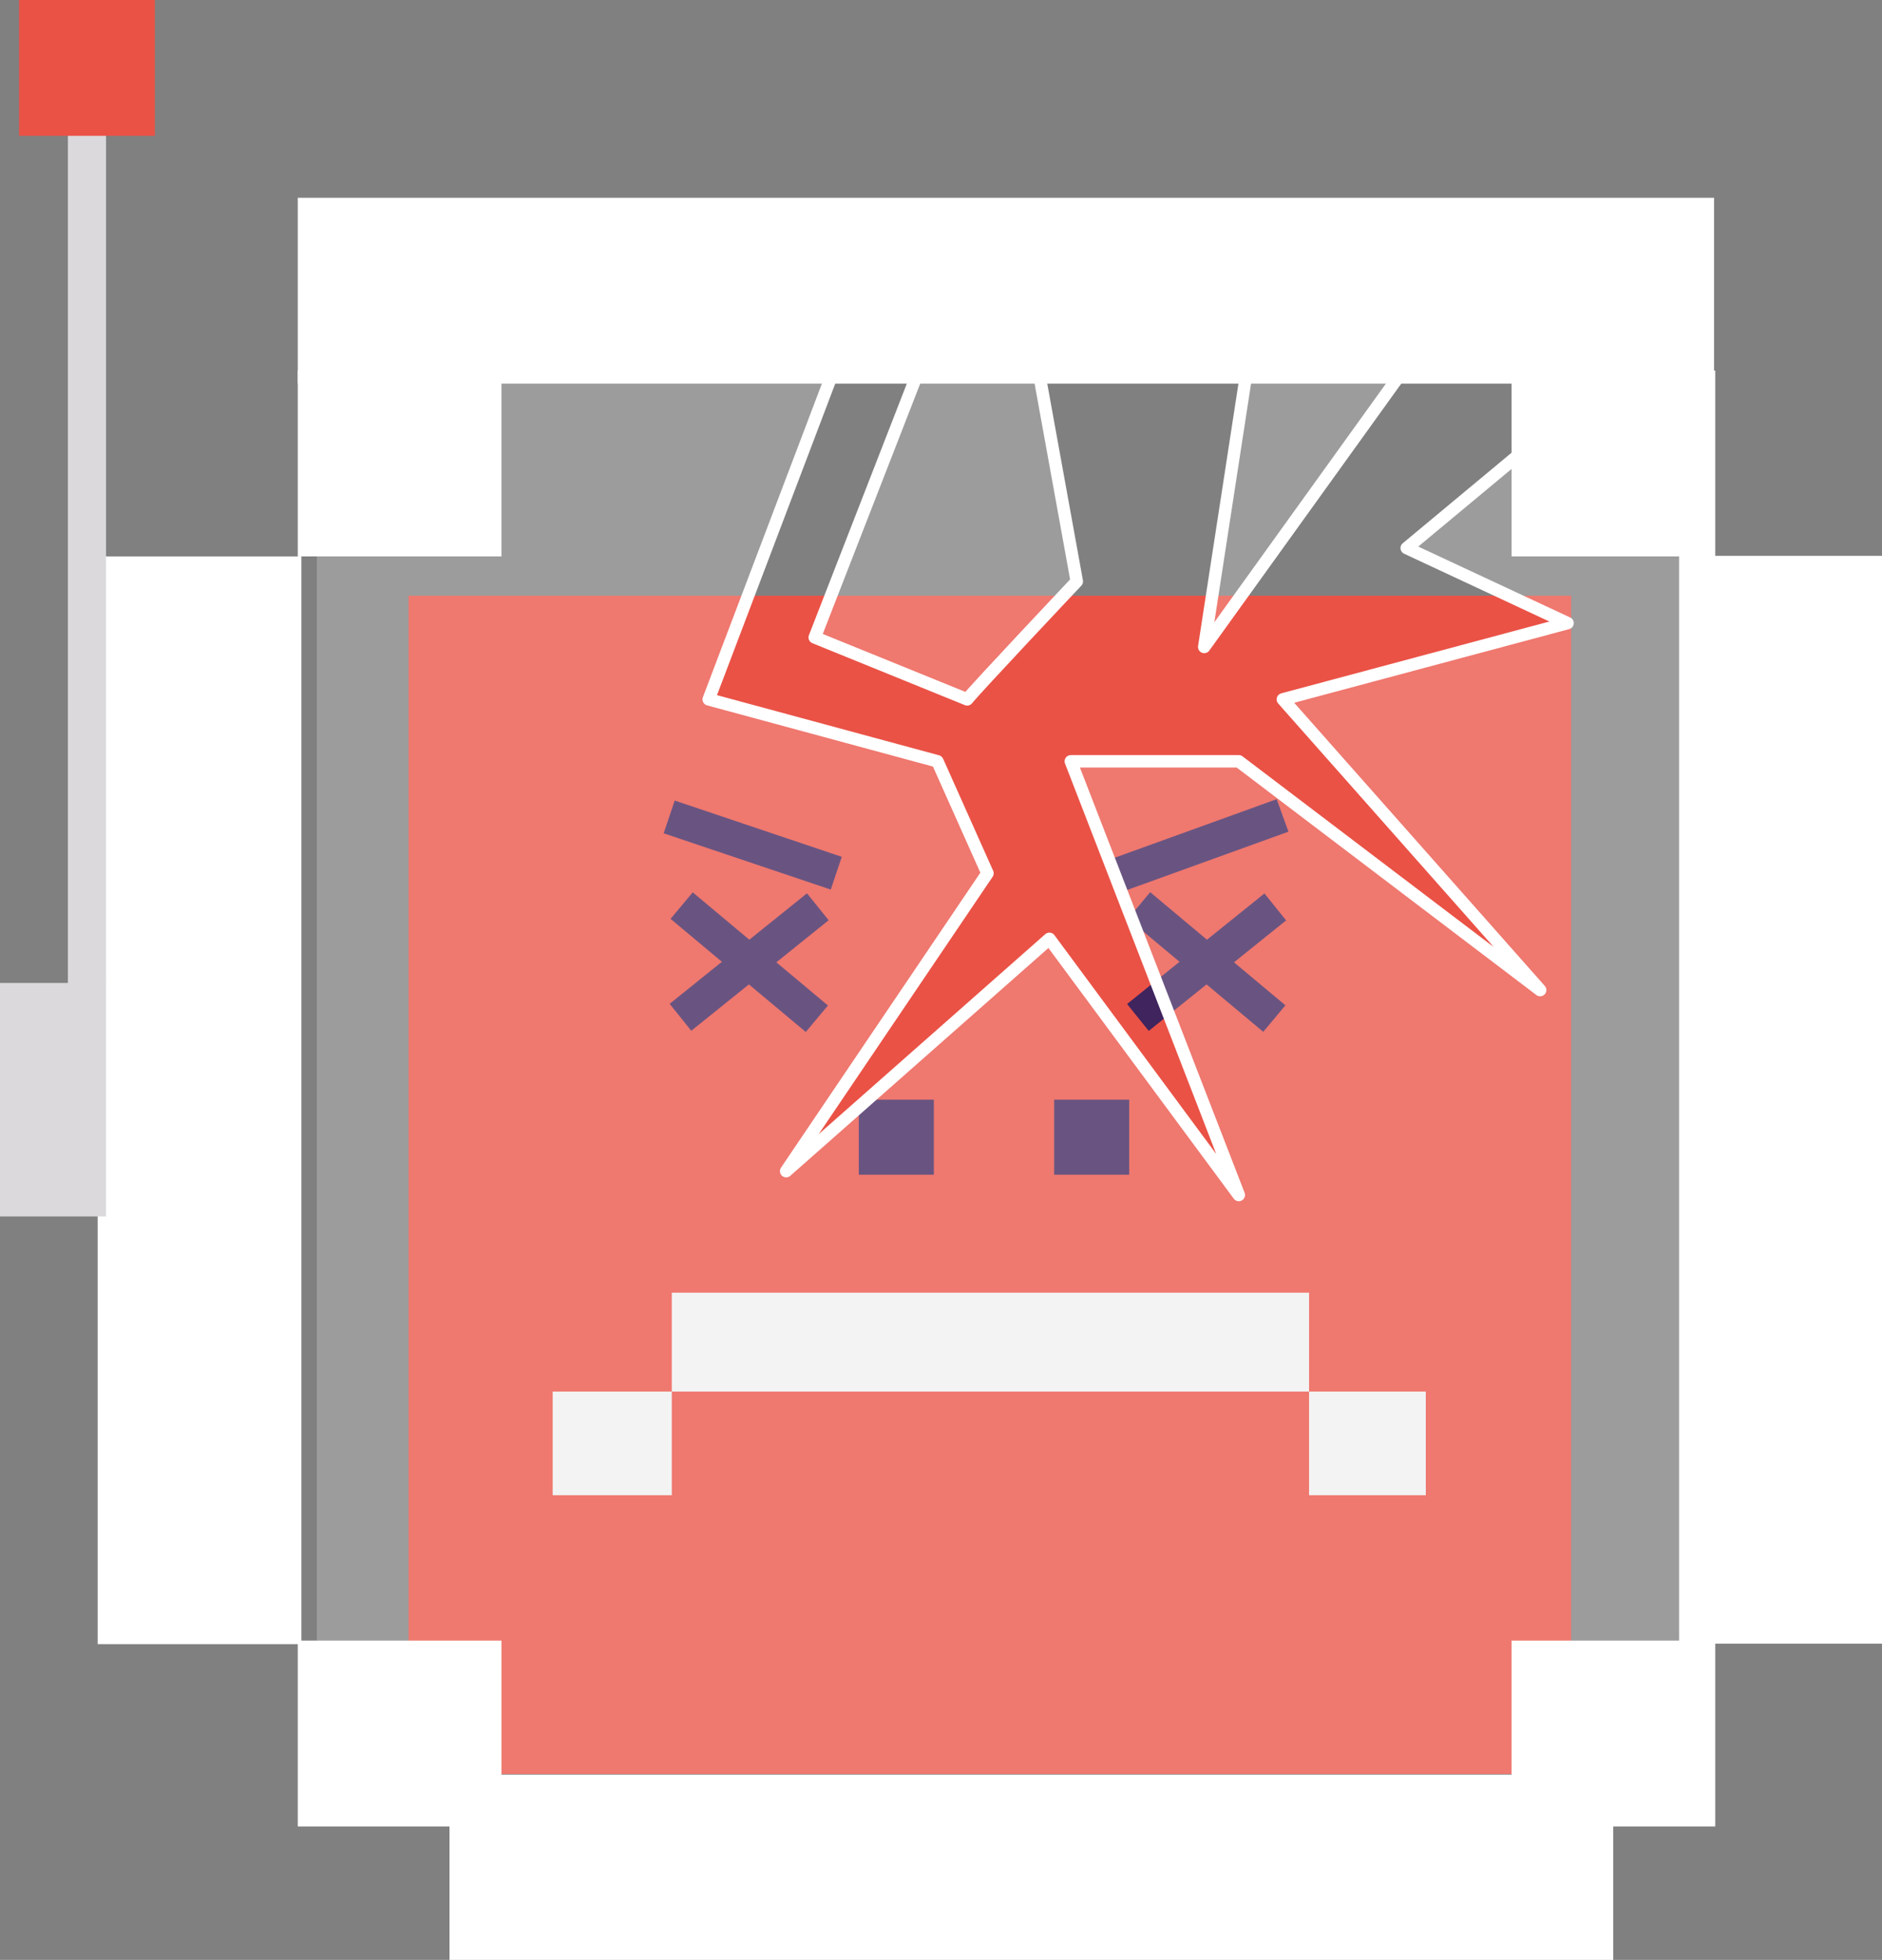 <svg xmlns="http://www.w3.org/2000/svg" width="158" height="164.5"><rect width="100%" height="100%" fill="#808080" stroke="none"/><style>.st0{fill:#ea5246}.st1{fill:#f0f0f0}.st2{fill:#fff}.st3{fill:#dbd9dc}.st4{fill:#3f245e}.st5{opacity:.22;fill:#fff}.st6{fill:none;stroke:#fff;stroke-width:1.046;stroke-linecap:round;stroke-linejoin:round;stroke-miterlimit:10}</style><g id="XMLID_1_"><g id="XMLID_2_"><path id="XMLID_39_" class="st0" d="M34.3 50h97.6v98.9H34.3z"/><g id="XMLID_34_"><g id="XMLID_37_"><path id="XMLID_38_" class="st1" d="M107.1 116.8H56.4v-8.3h53.5v8.3h-2.8"/></g><path id="XMLID_36_" class="st1" d="M109.9 116.8h9.8v8.7h-9.8z"/><path id="XMLID_35_" class="st1" d="M46.4 116.8h10v8.7h-10z"/></g><g id="XMLID_25_"><path id="XMLID_33_" class="st2" d="M25 16.6h118.9v15.6H25z"/><path id="XMLID_32_" class="st2" d="M25 137.7h17.1v15.6H25z"/><path id="XMLID_31_" class="st2" d="M126.9 137.7H144v15.6h-17.1z"/><path id="XMLID_30_" class="st2" d="M25 31.1h17.1v15.6H25z"/><path id="XMLID_29_" class="st2" d="M126.9 31.1H144v15.6h-17.1z"/><path id="XMLID_28_" class="st2" d="M8.2 46.7h17.1V138H8.2z"/><path id="XMLID_27_" transform="rotate(-180 149.484 92.328)" class="st2" d="M140.9 46.7H158V138h-17.1z"/><path id="XMLID_26_" transform="rotate(-90 86.553 156.715)" class="st2" d="M78.7 107.9h15.6v97.7H78.7z"/></g><path id="XMLID_23_" class="st3" d="M0 82.5h8.9v19.6H0z"/><path id="XMLID_21_" class="st3" d="M5.7 10.9h3.2v71.7H5.7z"/><path id="XMLID_19_" class="st0" d="M1.6 0H13v11.4H1.6z"/><path id="XMLID_17_" transform="rotate(18.612 63.26 70.923)" class="st4" d="M55.8 69.5h14.8v2.9H55.8z"/><path id="XMLID_15_" transform="rotate(39.913 62.89 80.758)" class="st4" d="M55.5 79.3h14.8v2.9H55.5z"/><path id="XMLID_13_" transform="rotate(-38.817 62.892 80.759)" class="st4" d="M55.5 79.3h14.8v2.9H55.5z"/><path id="XMLID_11_" transform="rotate(39.913 101.31 80.758)" class="st4" d="M93.9 79.3h14.8v2.9H93.9z"/><path id="XMLID_9_" transform="rotate(-38.817 101.313 80.759)" class="st4" d="M93.9 79.3h14.8v2.9H93.9z"/><path id="XMLID_7_" transform="rotate(-19.87 100.727 70.906)" class="st4" d="M93.3 69.5h14.8v2.9H93.3z"/><path id="XMLID_5_" class="st4" d="M72.1 92.3h6.3v6.3h-6.3z"/><path id="XMLID_3_" class="st4" d="M88.5 92.3h6.3v6.3h-6.3z"/><path class="st5" d="M120.6 27.3h-15.3l-4.1 26.2zM81 58.7l9.4-9.9S87.8 36 86.1 28.3c-.1-.4-.2-.7-.2-1.1h-7.2L68.4 53.5 81 58.7z"/><path class="st5" d="M118.1 46l13.5 6.3-23.9 6.4 21.6 24.4L104 63.9H89.9l14.1 36.4-15.9-21.5L66 98.3l16.9-25-4.2-9.4-19.2-5.2 11.9-31.4H26.6v124.5h115.7V27.3h-1.7zM106.3 20.7L84.8 23c.2.5.4 1.5.7 2.9.1.4.2.9.3 1.4h19.5l1-6.6zM79.4 25.4h-7.3l-.7 1.9h7.2zM142.9 25.4l-21.6.9-.7 1h20z"/><path class="st6" d="M70.7 29.2L59.5 58.7l19.2 5.2 4.2 9.4-16.9 25 22.1-19.5 15.9 21.5-14.1-36.4H104l25.3 19.2-21.6-24.4 23.9-6.4-13.5-6.3 11.3-9.4-.1-7.4"/><path class="st6" d="M119.8 28.3l-18.7 26 4-26M78.6 27.3L68.4 53.5l12.8 5.2c.8-1 9.2-9.9 9.2-9.9l-3.9-21.5"/></g></g></svg>